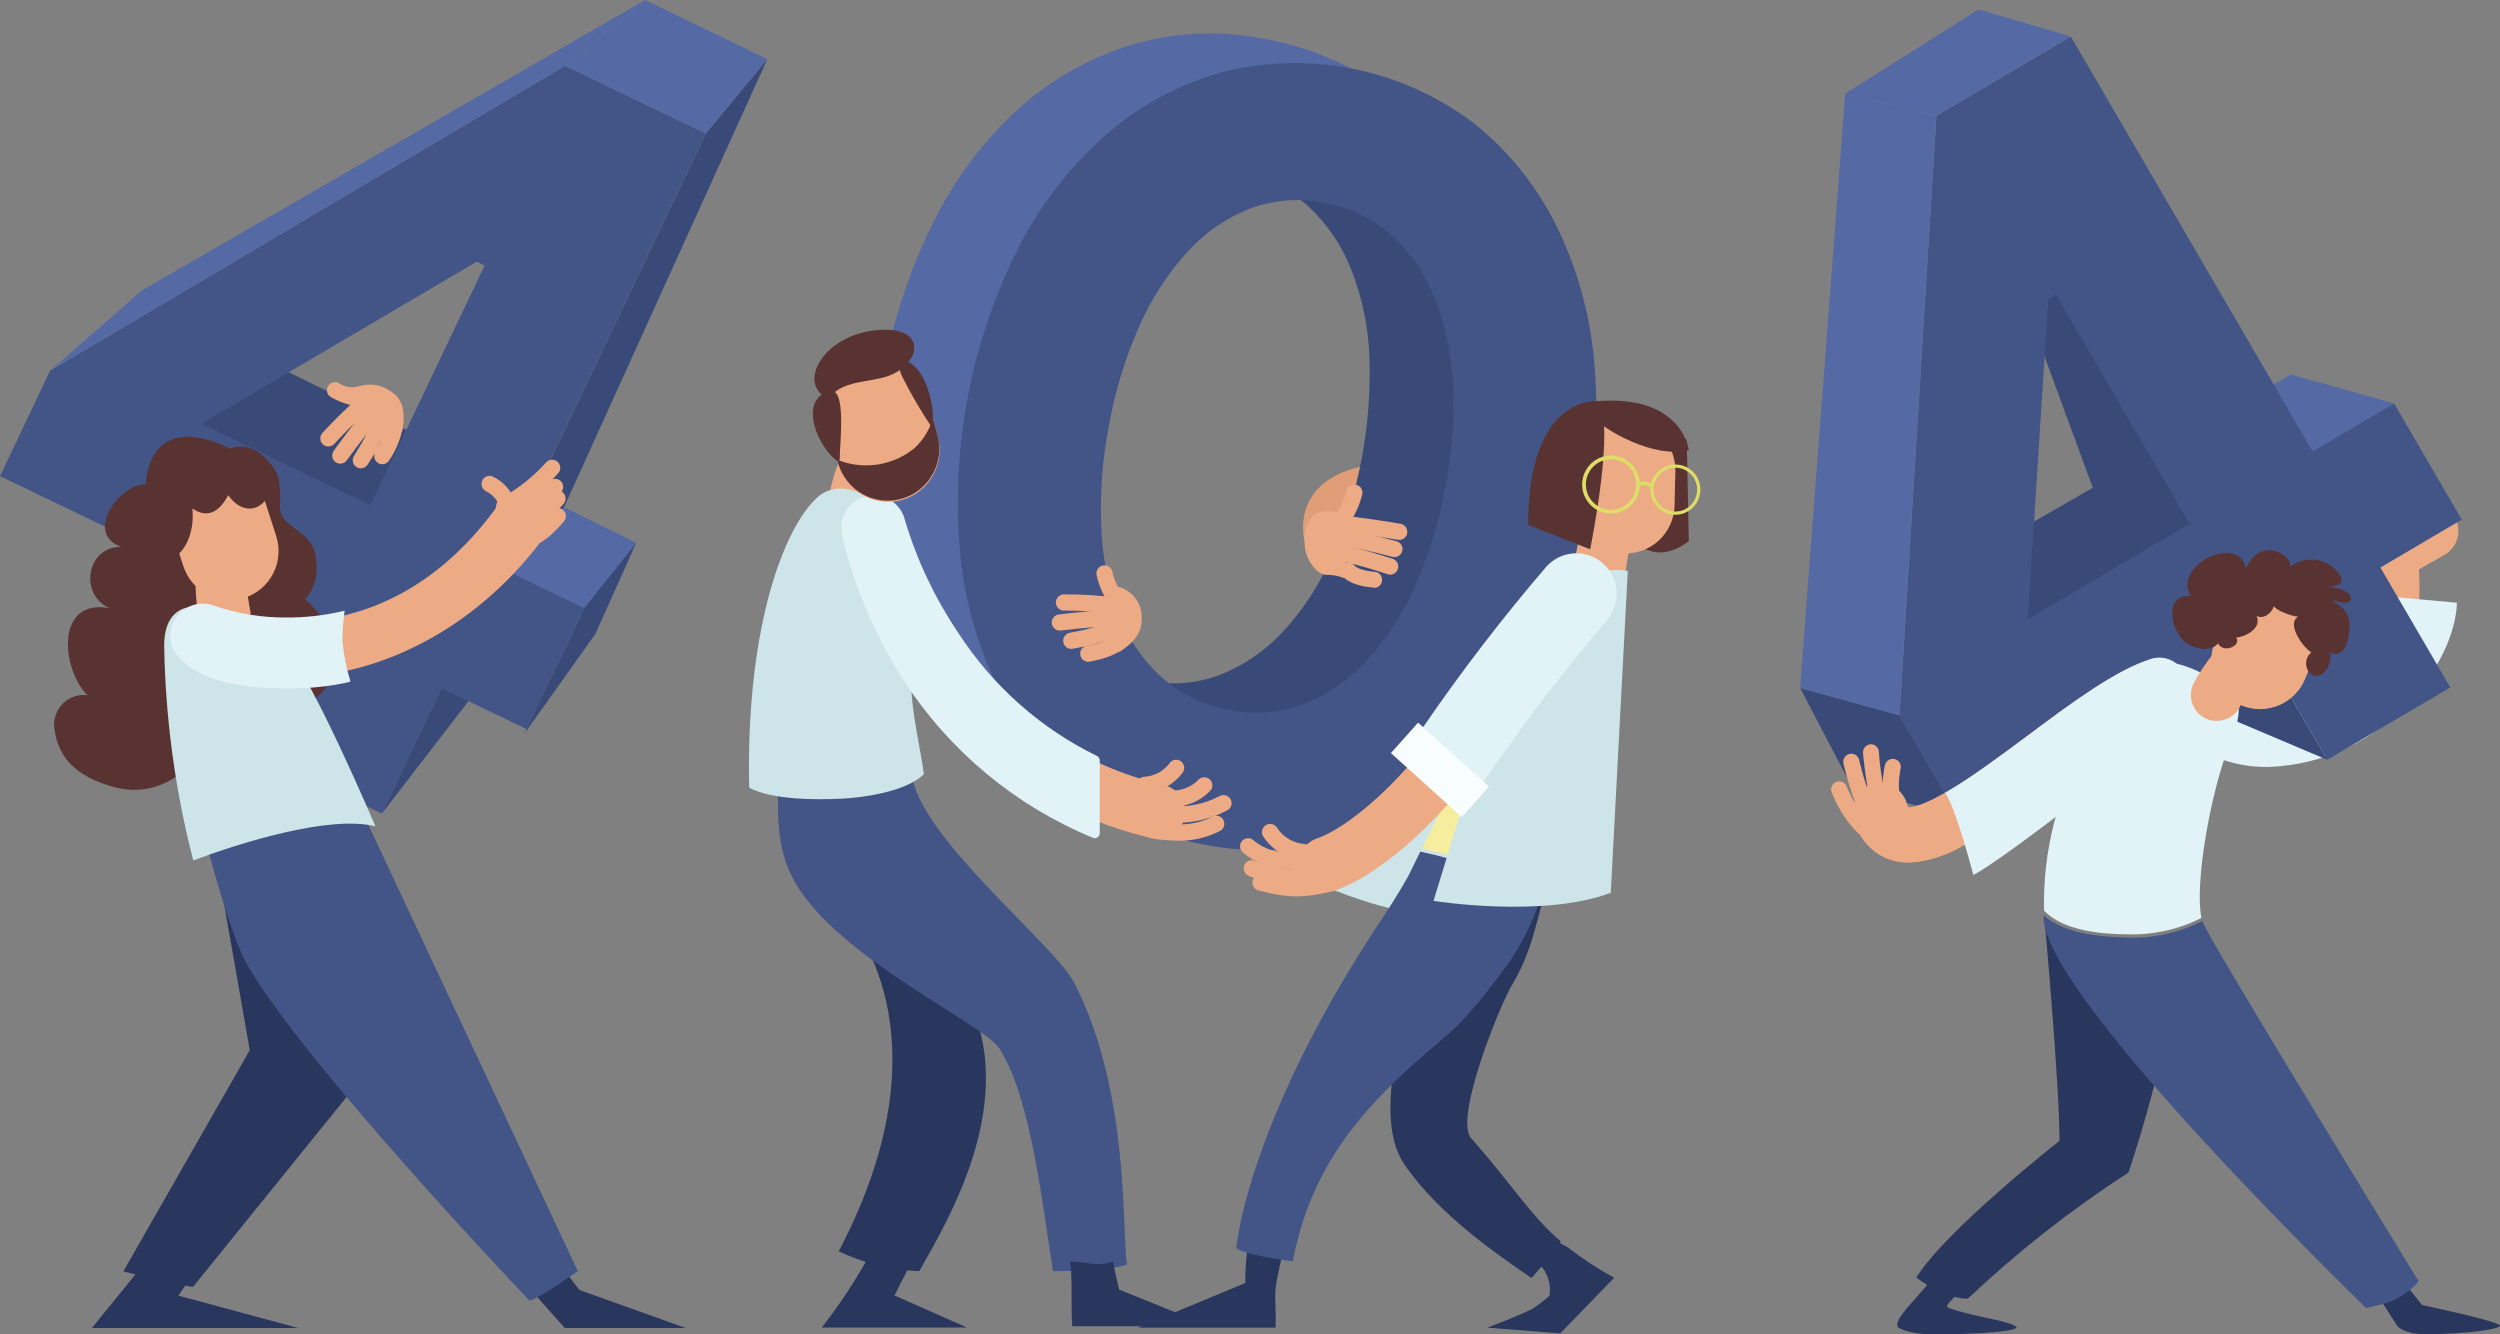 <svg width="579" height="309" viewBox="0 0 579 309" fill="none" xmlns="http://www.w3.org/2000/svg">
<rect x="0" y="0" width="579" height="309" fill="#808080" stroke="none"/>
<g clip-path="url(#clip0)">
<path d="M447.496 296.113C443.35 301.531 438.458 305.549 439.536 307.383C439.536 307.383 441.741 309.05 447.827 309.05C458.275 309.05 468.556 308.25 466.865 307.183C464.527 305.699 457.761 305.165 451.293 302.915C449.635 302.365 454.792 299.247 453.399 298.747C451.346 298.077 449.367 297.194 447.496 296.113Z" fill="#29375F"/>
<path d="M555.187 307.066C555.187 307.066 556.563 309 561.82 309C570.858 309 580.277 307.766 578.818 306.833C576.794 305.566 560.958 302.248 560.958 302.248L557.409 297.813L551.389 301.147L555.187 307.066Z" fill="#29375F"/>
<path d="M526.631 173.139C522.652 173.155 518.686 172.679 514.823 171.722C513.247 171.237 511.921 170.155 511.124 168.704C510.327 167.254 510.122 165.548 510.553 163.949C510.983 162.349 512.015 160.98 513.431 160.132C514.847 159.283 516.536 159.022 518.14 159.402C518.356 159.402 532.634 163.136 540.958 155.95C546.53 151.149 548.653 142.079 547.26 129.025L546.812 124.857L559.648 117.538C560.375 117.082 561.186 116.779 562.033 116.646C562.879 116.514 563.744 116.555 564.574 116.767C565.405 116.979 566.184 117.358 566.865 117.881C567.546 118.404 568.115 119.06 568.537 119.81C568.959 120.56 569.226 121.387 569.321 122.244C569.417 123.1 569.339 123.966 569.093 124.792C568.846 125.617 568.436 126.383 567.888 127.045C567.339 127.706 566.662 128.25 565.899 128.642L560.228 131.876C561.123 147.264 557.409 158.635 549.15 165.704C542.152 171.672 533.463 173.139 526.631 173.139Z" fill="#EDAB85"/>
<path d="M548.52 137.728C548.288 147.014 545.834 153.733 541.174 157.734C532.037 165.62 516.382 161.602 516.117 161.536C515.234 161.295 514.312 161.231 513.405 161.348C512.497 161.466 511.621 161.761 510.828 162.219C509.224 163.143 508.052 164.669 507.568 166.462C507.084 168.255 507.329 170.168 508.248 171.78C509.167 173.392 510.685 174.57 512.469 175.057C516.551 176.841 520.969 177.716 525.42 177.624C552.417 176.657 568.718 153.25 569.017 139.595L548.52 137.728Z" fill="#E1F3F6"/>
<path d="M511.391 105.267C508.969 104.167 506.598 102.983 504.26 101.75C481.873 114.554 453.283 130.976 452.719 131.543C452.719 131.543 466.931 154.283 467.843 155.2C468.424 155.784 503.663 130.376 529.002 111.97C523.148 109.685 517.128 107.835 511.391 105.267Z" fill="#394A78"/>
<path d="M511.706 104.601C517.576 107.201 523.728 109.085 529.682 111.436C543.628 101.299 554.424 93.414 554.424 93.414L530.577 86.745L505.072 101.316C507.228 102.483 509.467 103.584 511.706 104.601Z" fill="#556AA5"/>
<path d="M470.646 74.757L484.692 112.97L512.137 123.09L477.379 59.236L470.646 74.757Z" fill="#394A78"/>
<path d="M513.646 132.493H493.298L511.407 164.286L539.001 175.974L513.646 132.493Z" fill="#394A78"/>
<path d="M538.985 175.974L522.8 148.198L453.532 189.028L439.917 165.687L448.474 26.809L479.601 8.469L535.619 104.55L554.474 93.447L570.145 120.339L551.306 131.443L567.491 159.218L538.985 175.974ZM476.151 68.205L474.394 69.239L469.634 143.413L507.129 121.323L476.151 68.205Z" fill="#435586"/>
<path d="M416.9 159.318L439.917 165.67L453.549 189.028L429.205 182.843L416.9 159.318Z" fill="#394A78"/>
<path d="M416.9 159.318L439.917 165.67L448.474 26.792L427.347 21.707L416.9 159.318Z" fill="#556AA5"/>
<path d="M427.347 21.707L448.474 26.792L479.601 8.436L458.208 2.184L427.347 21.707Z" fill="#556AA5"/>
<path d="M473.664 214.653C473.664 214.653 476.981 251.331 476.981 264.219C476.981 264.219 450.448 285.042 443.814 295.896C446.6 298.03 452.106 300.897 455.754 300.764C467.24 289.911 479.69 280.139 492.95 271.571C492.95 271.571 501.358 247.097 503.961 226.357L473.664 214.653Z" fill="#29375F"/>
<path d="M492.618 216.387C498.593 216.593 504.524 215.286 509.865 212.585C508.207 205.25 511.822 183.626 516.498 172.072C516.498 172.072 520.146 164.036 517.593 161.552C508.14 152.416 500.097 153.216 497.593 153.066C488.904 160.435 472.719 182.159 473.399 210.902C477.793 215.57 486.831 216.353 492.618 216.387Z" fill="#E1F3F6"/>
<path d="M551.24 302.165C554.725 301.393 557.861 299.489 560.162 296.746C549.897 280.074 512.253 218.537 510.213 213.719C510.213 213.603 510.114 213.452 510.064 213.319C504.329 216.2 497.94 217.512 491.541 217.12C485.985 216.904 477.909 216.12 473.299 211.969C473.299 212.269 473.299 212.569 473.299 212.869C474.079 228.907 527.028 282.408 547.923 302.898C549.043 302.726 550.151 302.48 551.24 302.165Z" fill="#435586"/>
<path d="M441.957 199.748C440.516 199.756 439.082 199.531 437.712 199.081C435.667 198.37 433.834 197.151 432.384 195.535C430.934 193.92 429.914 191.963 429.42 189.845C429.155 189.034 429.055 188.177 429.125 187.326C429.195 186.475 429.434 185.647 429.828 184.891C430.222 184.134 430.763 183.465 431.419 182.922C432.075 182.38 432.832 181.975 433.646 181.732C434.461 181.489 435.315 181.412 436.159 181.507C437.003 181.602 437.82 181.866 438.56 182.283C439.301 182.701 439.951 183.263 440.472 183.938C440.993 184.612 441.374 185.385 441.592 186.21C441.664 186.487 441.764 186.755 441.891 187.01C442.571 187.01 445.075 186.81 451.194 183.193C456.666 179.975 463.134 175.157 469.435 170.505C479.999 162.653 489.982 155.234 498.224 152.599C499.813 152.144 501.516 152.33 502.971 153.117C504.427 153.904 505.52 155.23 506.018 156.814C506.517 158.398 506.382 160.115 505.642 161.601C504.902 163.086 503.615 164.223 502.054 164.77C495.819 166.754 486.251 173.873 476.981 180.758C463.416 190.862 451.459 199.748 441.957 199.748Z" fill="#EDAB85"/>
<path d="M453.831 194.98C453.051 191.229 452.172 187.077 449.867 183.993C444.743 186.844 442.571 187.027 441.94 187.011C441.814 186.755 441.714 186.487 441.642 186.21C441.423 185.385 441.043 184.613 440.522 183.938C440.001 183.263 439.351 182.701 438.61 182.283C437.869 181.866 437.053 181.602 436.209 181.507C435.365 181.413 434.51 181.489 433.696 181.732C432.882 181.975 432.125 182.38 431.469 182.923C430.813 183.465 430.272 184.134 429.878 184.891C429.484 185.647 429.245 186.475 429.175 187.326C429.105 188.177 429.205 189.034 429.47 189.845C429.964 191.963 430.984 193.921 432.434 195.536C433.883 197.151 435.716 198.37 437.762 199.081C439.132 199.531 440.565 199.756 442.007 199.748C446.262 199.516 450.406 198.295 454.112 196.18C453.98 195.78 453.914 195.38 453.831 194.98Z" fill="#EDAB85"/>
<path d="M506.184 156.767C505.677 155.154 504.554 153.809 503.061 153.028C501.569 152.246 499.829 152.092 498.224 152.599C489.932 155.234 479.982 162.603 469.435 170.505C463.183 175.157 456.716 179.975 451.194 183.193L450.481 183.609C452.852 186.76 456.948 202.315 457.031 202.666C463.764 199.131 496.035 174.423 503.033 166.971C505.487 164.403 507.245 160.119 506.184 156.767Z" fill="#E1F3F6"/>
<path d="M432.969 194.596C432.582 194.593 432.206 194.471 431.891 194.246C426.916 190.662 424.313 183.776 424.213 183.493C424.039 183.028 424.056 182.514 424.26 182.062C424.464 181.61 424.837 181.258 425.299 181.084C425.761 180.909 426.273 180.926 426.722 181.131C427.172 181.335 427.522 181.711 427.696 182.176C427.696 182.176 430.017 188.294 434.063 191.195C434.464 191.486 434.734 191.924 434.815 192.415C434.896 192.905 434.781 193.407 434.495 193.813C434.323 194.058 434.094 194.257 433.828 194.394C433.562 194.53 433.267 194.6 432.969 194.596Z" fill="#EDAB85"/>
<path d="M432.986 190.028C432.686 190.03 432.39 189.958 432.124 189.818C431.858 189.679 431.63 189.476 431.46 189.228C429.072 185.893 427.165 177.774 426.949 176.874C426.839 176.388 426.924 175.878 427.184 175.454C427.445 175.029 427.861 174.725 428.342 174.606C428.582 174.55 428.83 174.542 429.073 174.583C429.316 174.623 429.548 174.712 429.757 174.844C429.965 174.976 430.145 175.148 430.287 175.351C430.428 175.553 430.528 175.782 430.581 176.024C431.112 178.291 432.836 184.693 434.495 187.06C434.638 187.261 434.739 187.489 434.794 187.73C434.849 187.97 434.856 188.22 434.814 188.463C434.773 188.707 434.683 188.939 434.552 189.148C434.42 189.356 434.248 189.537 434.047 189.678C433.739 189.904 433.367 190.027 432.986 190.028Z" fill="#EDAB85"/>
<path d="M435.556 188.894C435.196 188.886 434.846 188.771 434.551 188.563C434.256 188.356 434.028 188.065 433.898 187.727C432.239 183.509 431.51 174.673 431.476 174.39C431.443 173.904 431.597 173.424 431.905 173.048C432.214 172.673 432.654 172.431 433.135 172.372C433.62 172.33 434.102 172.482 434.477 172.794C434.852 173.105 435.091 173.553 435.141 174.04C435.399 178.202 436.117 182.324 437.281 186.327C437.467 186.789 437.463 187.307 437.27 187.766C437.077 188.225 436.711 188.589 436.252 188.778C436.031 188.866 435.794 188.906 435.556 188.894Z" fill="#EDAB85"/>
<path d="M438.358 188.061C437.945 188.063 437.543 187.926 437.215 187.673C436.888 187.419 436.654 187.063 436.551 186.66C435.871 183.541 435.871 180.31 436.551 177.191C436.669 176.707 436.972 176.29 437.395 176.031C437.817 175.772 438.325 175.691 438.806 175.807C439.045 175.862 439.27 175.964 439.469 176.107C439.668 176.25 439.836 176.432 439.964 176.642C440.093 176.851 440.178 177.085 440.215 177.328C440.253 177.571 440.242 177.819 440.183 178.058C439.647 180.58 439.647 183.188 440.183 185.71C440.245 185.949 440.259 186.197 440.225 186.442C440.191 186.686 440.11 186.921 439.985 187.134C439.86 187.346 439.694 187.532 439.498 187.679C439.301 187.827 439.077 187.934 438.839 187.994C438.683 188.04 438.521 188.062 438.358 188.061Z" fill="#EDAB85"/>
<path d="M513.364 166.971C512.481 166.964 511.609 166.765 510.81 166.387C510.101 166.051 509.466 165.578 508.939 164.994C508.413 164.41 508.006 163.728 507.743 162.986C507.48 162.244 507.364 161.457 507.404 160.671C507.444 159.884 507.638 159.113 507.974 158.401C509.202 156.021 510.687 153.785 512.402 151.732C513.425 150.514 514.887 149.754 516.467 149.62C518.046 149.485 519.615 149.988 520.826 151.016C522.038 152.044 522.794 153.513 522.928 155.102C523.061 156.69 522.562 158.267 521.539 159.485C520.477 160.745 519.549 162.115 518.77 163.57C518.278 164.59 517.51 165.45 516.553 166.052C515.597 166.653 514.492 166.972 513.364 166.971Z" fill="#EDAB85"/>
<path d="M514.259 163.886C514.958 164.672 515.7 165.418 516.482 166.12C517.49 165.506 518.297 164.607 518.803 163.536C519.582 162.081 520.51 160.712 521.573 159.452C522.595 158.233 523.095 156.657 522.961 155.068C522.827 153.48 522.071 152.01 520.86 150.982C519.648 149.954 518.08 149.452 516.5 149.587C514.92 149.721 513.458 150.481 512.435 151.699C512.319 151.849 511.838 152.433 511.192 153.283C511.258 157.051 511.706 160.985 514.259 163.886Z" fill="#EDAB85"/>
<path d="M533.877 157.218C532.732 159.998 530.537 162.208 527.774 163.364C525.011 164.521 521.904 164.529 519.135 163.386C517.763 162.82 516.515 161.986 515.464 160.934C514.413 159.882 513.578 158.632 513.008 157.255C512.438 155.879 512.144 154.402 512.142 152.911C512.141 151.42 512.432 149.943 512.999 148.565L515.984 141.279C516.548 139.9 517.376 138.645 518.423 137.588C519.469 136.531 520.713 135.692 522.082 135.119C523.452 134.546 524.92 134.251 526.403 134.249C527.887 134.248 529.356 134.54 530.727 135.11C533.495 136.258 535.696 138.464 536.847 141.244C537.998 144.023 538.003 147.148 536.862 149.932L533.877 157.218Z" fill="#EDAB85"/>
<path d="M514.26 147.748C513.331 151.649 507.759 150.399 505.669 148.365C502.784 145.547 501.059 137.611 507.46 138.045C502.85 131.059 518.472 123.473 520.097 131.559C521.324 129.475 522.568 127.591 525.287 127.425C527.244 127.291 530.66 128.825 530.378 131.226C531.822 130.14 533.585 129.57 535.387 129.606C537.19 129.643 538.929 130.283 540.328 131.426C541.257 132.176 542.915 133.843 542.086 135.044C541.622 135.711 539.267 135.927 538.487 136.161C539.847 135.544 545.403 136.794 544.308 139.112C543.811 140.195 541.074 139.228 540.278 138.995V139.245C543.263 140.912 544.474 142.579 544.126 146.264C543.96 147.931 543.164 151.266 541.141 151.449C540.096 151.566 538.902 150.899 538.919 149.782C541.406 152.266 537.89 158.935 534.756 155.65C534.244 154.966 534.014 154.11 534.113 153.26C534.212 152.409 534.632 151.63 535.287 151.082C533.43 150.015 529.4 144.413 532.269 142.83C530.926 142.83 524.723 140.746 526.697 138.962C527.228 141.029 524.657 143.73 522.634 142.663C523.894 145.43 520.163 147.498 517.875 147.664C519.284 149.432 514.973 151.532 513.646 148.965L514.26 147.748Z" fill="#593331"/>
<path d="M302.078 125.09C302.078 125.09 298.463 111.136 316.439 107.818L315.063 124.59L302.078 125.09Z" fill="#E09D78"/>
<path d="M230.041 160.302C226.249 160.336 222.498 159.516 219.063 157.901C202.729 150.149 200.921 126.824 200.822 125.841C200.714 124.159 201.272 122.503 202.374 121.234C203.476 119.964 205.032 119.184 206.704 119.063C208.376 118.942 210.027 119.49 211.298 120.588C212.57 121.686 213.358 123.244 213.491 124.924C213.839 129.625 216.509 142.613 224.502 146.381C231.136 149.498 241.318 146.381 254.07 137.211C255.444 136.27 257.129 135.908 258.765 136.203C260.402 136.497 261.858 137.425 262.821 138.786C263.785 140.148 264.179 141.835 263.92 143.485C263.66 145.136 262.767 146.618 261.433 147.614C249.692 156.067 239.096 160.302 230.041 160.302Z" fill="#CDE5E8"/>
<path d="M263.804 172.222C265.562 167.554 267.204 162.836 269.111 158.218C267.804 158.117 266.503 157.945 265.214 157.701C259.404 156.695 253.989 154.079 249.576 150.149C245.17 146.115 241.763 141.103 239.626 135.511C237.195 129.058 235.828 122.25 235.58 115.354C235.005 99.281 238.043 83.285 244.469 68.555C247.242 62.287 251.005 56.51 255.612 51.45C259.614 47.009 264.603 43.582 270.172 41.447C275.186 39.708 280.538 39.188 285.79 39.93C291.042 40.672 296.044 42.654 300.387 45.715C302.178 42.114 304.118 38.562 305.959 35.028C308.131 30.86 310.154 26.592 312.078 22.307C312.907 20.473 313.62 18.573 314.383 16.705C307.854 13.017 300.758 10.447 293.389 9.103C283.11 6.961 272.466 7.368 262.378 10.287C252.699 13.194 243.764 18.183 236.194 24.908C228.106 32.227 221.438 40.989 216.526 50.75C205.479 72.679 200.806 97.295 203.044 121.773C204.075 132.648 207.106 143.237 211.982 152.999C216.542 162.079 223.023 170.046 230.97 176.34C238.656 182.333 247.6 186.484 257.121 188.478C259.443 183.093 261.732 177.741 263.804 172.222Z" fill="#556AA5"/>
<path d="M349.755 76.358C348.742 65.484 345.74 54.892 340.899 45.115C336.336 36.037 329.856 28.072 321.912 21.774C319.768 20.078 317.513 18.529 315.162 17.139C314.416 19.023 313.703 20.907 312.874 22.741C310.901 27.025 308.927 31.294 306.738 35.478C304.881 39.029 302.924 42.597 301.116 46.232C301.763 46.732 302.393 47.232 303.007 47.782C307.385 51.853 310.787 56.869 312.957 62.454C315.464 68.838 316.882 75.602 317.152 82.46C317.736 98.534 314.697 114.532 308.264 129.258C305.501 135.598 301.682 141.417 296.971 146.464C292.891 150.848 287.872 154.241 282.295 156.384C278.33 157.849 274.108 158.479 269.89 158.235C267.784 163.236 266.01 168.454 264.086 173.556C262.163 178.658 260.04 183.559 257.835 188.461L259.327 188.778C269.608 190.907 280.25 190.495 290.337 187.577C300.016 184.675 308.95 179.692 316.522 172.973C324.627 165.695 331.323 156.973 336.273 147.248C347.337 125.33 352.017 100.716 349.771 76.241L349.755 76.358Z" fill="#394A78"/>
<path d="M278.696 195.563C268.355 193.741 258.611 189.415 250.306 182.959C242.362 176.661 235.882 168.696 231.318 159.618C226.449 149.847 223.419 139.254 222.38 128.375C220.135 103.9 224.814 79.286 235.878 57.369C240.828 47.643 247.524 38.921 255.629 31.644C263.203 24.918 272.144 19.934 281.83 17.039C291.939 14.272 302.543 13.861 312.834 15.837C323.125 17.814 332.831 22.125 341.215 28.442C349.157 34.742 355.637 42.707 360.202 51.783C365.077 61.548 368.113 72.135 369.157 83.01C371.402 107.485 366.723 132.099 355.658 154.016C350.704 163.725 344.015 172.434 335.925 179.708C328.357 186.433 319.421 191.417 309.74 194.313C299.647 197.259 288.991 197.689 278.696 195.563ZM284.616 164.453C290.307 165.623 296.21 165.179 301.664 163.169C307.261 161.015 312.289 157.592 316.356 153.166C321.048 148.12 324.86 142.314 327.633 135.994C330.874 128.694 333.24 121.032 334.681 113.17C336.258 105.283 336.876 97.233 336.521 89.195C336.234 82.338 334.811 75.576 332.309 69.189C330.145 63.607 326.742 58.595 322.36 54.534C318.018 50.649 312.692 48.047 306.97 47.015C301.197 45.807 295.204 46.234 289.658 48.249C284.091 50.39 279.104 53.816 275.098 58.252C270.483 63.307 266.719 69.085 263.954 75.358C260.679 82.694 258.301 90.403 256.873 98.315C255.33 106.156 254.723 114.154 255.065 122.14C255.303 129.006 256.659 135.787 259.078 142.213C261.204 147.816 264.612 152.836 269.028 156.867C273.434 160.775 278.829 163.383 284.616 164.403V164.453Z" fill="#435586"/>
<path d="M390.649 101.816L391.13 125.274C391.13 125.274 384.496 131.276 378.51 125.274L380.699 98.865L390.649 101.816Z" fill="#593331"/>
<path d="M363.171 288.927C362.789 288.627 360.186 287.41 359.854 287.11C358.683 288.919 357.32 290.596 355.791 292.111C356.959 293.051 357.859 294.285 358.398 295.688C358.937 297.091 359.096 298.612 358.859 300.097C357.584 301.22 356.232 302.251 354.813 303.181C351.181 304.982 344.481 307.483 344.481 307.483L361.346 308.817L373.85 295.929C370.107 293.89 366.536 291.548 363.171 288.927Z" fill="#29375F"/>
<path d="M297.12 289.844C294.434 289.377 291.034 291.511 288.828 289.844C288.53 292.266 288.391 294.705 288.414 297.146L263.539 307.483H295.395C295.677 304.065 295.064 300.814 295.528 297.63C295.727 296.012 296.821 291.411 297.12 289.844Z" fill="#29375F"/>
<path d="M333.424 175.221L305.041 204.525C305.041 204.525 316.545 209.814 327.864 211.574L349.135 177.045L333.424 175.221Z" fill="#CDE5E8"/>
<path d="M357.018 293.462C358.694 291.636 360.193 289.654 361.496 287.543C354.199 281.258 350.634 274.789 340.734 263.652C336.638 259.034 347.483 232.642 350.12 228.207C354.862 220.255 355.592 214.486 359.29 200.865L331.779 211.202C325.145 234.793 317.584 258.4 325.245 269.654C333.321 281.558 347.682 291.144 354.597 295.929C354.862 296.113 356.786 293.295 357.018 293.462Z" fill="#29375F"/>
<path d="M310.668 122.306C310.275 122.314 309.891 122.191 309.574 121.956C309.375 121.812 309.206 121.63 309.078 121.42C308.949 121.211 308.863 120.977 308.825 120.734C308.786 120.491 308.796 120.242 308.853 120.003C308.911 119.763 309.015 119.538 309.159 119.339C310.429 117.644 311.348 115.711 311.862 113.653C311.978 113.192 312.263 112.792 312.66 112.533C313.058 112.274 313.537 112.176 314.004 112.258C314.47 112.341 314.888 112.597 315.174 112.977C315.459 113.356 315.592 113.83 315.544 114.304C314.94 116.917 313.811 119.38 312.227 121.539C312.049 121.785 311.814 121.983 311.542 122.117C311.271 122.251 310.971 122.316 310.668 122.306Z" fill="#EDAB85"/>
<path d="M357.35 206.567C365.542 183.943 372.54 148.448 375.16 134.294C373.838 133.751 372.488 133.284 371.114 132.893C368.676 132.226 365.774 131.426 363.27 132.209C362.038 132.638 360.867 133.226 359.788 133.96C359.167 135.811 358.685 137.706 358.345 139.629C358.345 139.629 340.734 173.456 329.291 196.514C339.038 198.627 348.47 202.006 357.35 206.567Z" fill="#F6EE9E"/>
<path d="M328.943 197.23L326.074 203.066C323.819 207.084 321.381 210.802 319.026 214.369C296.39 248.714 287.833 276.056 286.324 289.027C288.48 290.694 296.656 291.678 299.392 292.145C303.571 270.688 314.433 256.983 333.918 240.795C340.435 235.376 345.311 228.491 349.606 222.772C352.783 217.974 355.31 212.771 357.118 207.3C348.208 202.713 338.734 199.327 328.943 197.23Z" fill="#435586"/>
<path d="M306.97 206.65C305.475 206.643 304.031 206.105 302.891 205.132C301.751 204.159 300.99 202.813 300.74 201.331C300.49 199.849 300.769 198.326 301.526 197.03C302.284 195.734 303.472 194.748 304.881 194.246C312.575 191.562 324.399 180.909 332.359 169.622C341.033 157.019 350.372 144.892 360.335 133.293C360.881 132.635 361.554 132.094 362.313 131.703C363.072 131.311 363.902 131.078 364.753 131.016C365.604 130.954 366.458 131.065 367.265 131.342C368.072 131.62 368.816 132.058 369.451 132.63C370.086 133.203 370.6 133.898 370.962 134.674C371.324 135.451 371.527 136.293 371.558 137.15C371.59 138.006 371.449 138.861 371.145 139.662C370.84 140.463 370.379 141.195 369.787 141.813C360.16 153.049 351.126 164.785 342.724 176.974C334.863 188.178 320.967 202.149 309.043 206.3C308.375 206.527 307.675 206.645 306.97 206.65Z" fill="#EDAB85"/>
<path d="M370.749 136.411H370.301C368.723 136.287 367.257 135.541 366.222 134.336C365.188 133.131 364.669 131.563 364.779 129.975C365.073 127.302 365.656 124.669 366.52 122.123C367.035 120.617 368.123 119.379 369.546 118.68C370.969 117.981 372.61 117.879 374.107 118.397C375.605 118.914 376.837 120.008 377.532 121.439C378.227 122.869 378.328 124.519 377.814 126.024C377.276 127.592 376.903 129.213 376.702 130.859C376.582 132.366 375.903 133.772 374.801 134.8C373.699 135.828 372.253 136.403 370.749 136.411Z" fill="#EDAB85"/>
<path d="M372.407 130.075C373.459 131.28 374.607 132.395 375.84 133.41C376.284 132.634 376.55 131.768 376.62 130.876C376.82 129.229 377.193 127.609 377.731 126.041C378.194 124.672 378.15 123.181 377.607 121.842C377.064 120.504 376.058 119.407 374.775 118.754C373.492 118.101 372.018 117.935 370.623 118.288C369.228 118.64 368.007 119.487 367.184 120.672C367.764 124.023 370.517 127.841 372.407 130.075Z" fill="#EDAB85"/>
<path d="M387.83 117.071C387.797 118.567 387.471 120.042 386.869 121.411C386.267 122.779 385.402 124.015 384.322 125.045C383.243 126.076 381.972 126.882 380.582 127.416C379.191 127.95 377.709 128.203 376.221 128.158C374.733 128.126 373.266 127.798 371.905 127.192C370.544 126.587 369.315 125.717 368.29 124.632C367.265 123.547 366.463 122.269 365.932 120.871C365.4 119.473 365.15 117.984 365.194 116.488L365.36 108.619C365.394 107.122 365.722 105.648 366.324 104.279C366.927 102.911 367.792 101.675 368.871 100.644C369.949 99.612 371.219 98.805 372.609 98.268C373.998 97.731 375.48 97.475 376.968 97.515C378.456 97.549 379.923 97.879 381.284 98.485C382.645 99.091 383.874 99.96 384.9 101.045C385.926 102.129 386.729 103.406 387.263 104.803C387.797 106.2 388.052 107.689 388.012 109.185L387.83 117.071Z" fill="#EDAB85"/>
<path d="M297.999 204.9C294.916 204.786 291.885 204.067 289.077 202.782C288.653 202.568 288.325 202.2 288.161 201.753C287.996 201.305 288.006 200.812 288.189 200.372C288.372 199.931 288.715 199.578 289.147 199.381C289.58 199.185 290.07 199.161 290.52 199.315C295.495 201.399 299.359 201.699 301.846 200.181C302.268 199.925 302.775 199.848 303.254 199.967C303.733 200.085 304.145 200.391 304.4 200.815C304.655 201.24 304.732 201.748 304.614 202.23C304.496 202.711 304.192 203.126 303.77 203.383C302.023 204.416 300.025 204.942 297.999 204.9Z" fill="#EDAB85"/>
<path d="M300.238 207.617C297.511 207.545 294.803 207.131 292.178 206.383L291.333 206.183C290.889 206.034 290.517 205.723 290.289 205.312C290.062 204.901 289.996 204.419 290.104 203.962C290.212 203.504 290.487 203.103 290.874 202.839C291.26 202.574 291.732 202.465 292.195 202.532L293.057 202.732C297.647 204.204 302.573 204.245 307.186 202.849C307.423 202.784 307.671 202.768 307.915 202.801C308.159 202.834 308.394 202.916 308.606 203.042C308.817 203.168 309.002 203.335 309.148 203.534C309.295 203.733 309.4 203.959 309.458 204.199C309.579 204.681 309.506 205.192 309.254 205.62C309.002 206.047 308.593 206.358 308.115 206.483C305.547 207.193 302.9 207.574 300.238 207.617Z" fill="#EDAB85"/>
<path d="M297.866 201.198C294.171 201.143 290.611 199.793 287.8 197.381C287.618 197.215 287.471 197.014 287.367 196.791C287.262 196.568 287.203 196.326 287.192 196.079C287.182 195.833 287.22 195.587 287.304 195.355C287.388 195.123 287.518 194.911 287.684 194.73C288.022 194.368 288.486 194.154 288.979 194.132C289.472 194.11 289.953 194.283 290.321 194.613C291.721 195.797 293.375 196.638 295.154 197.069C296.933 197.5 298.786 197.51 300.569 197.097C300.807 197.032 301.055 197.016 301.298 197.049C301.542 197.082 301.777 197.164 301.989 197.29C302.201 197.416 302.385 197.583 302.532 197.782C302.678 197.981 302.783 198.207 302.841 198.448C302.962 198.929 302.889 199.44 302.637 199.868C302.386 200.295 301.976 200.606 301.498 200.732C300.311 201.035 299.091 201.192 297.866 201.198Z" fill="#EDAB85"/>
<path d="M301.78 199.181H301.564C299.737 199.008 297.972 198.42 296.404 197.461C294.835 196.502 293.504 195.198 292.51 193.646C292.268 193.204 292.211 192.683 292.351 192.199C292.491 191.714 292.816 191.305 293.256 191.062C293.696 190.819 294.214 190.761 294.696 190.902C295.178 191.042 295.585 191.37 295.827 191.812C296.523 192.852 297.444 193.72 298.521 194.352C299.598 194.984 300.802 195.364 302.045 195.463C302.538 195.492 302.999 195.716 303.327 196.087C303.655 196.457 303.823 196.944 303.795 197.439C303.766 197.934 303.543 198.398 303.175 198.727C302.806 199.057 302.322 199.227 301.83 199.198L301.78 199.181Z" fill="#EDAB85"/>
<path d="M324.084 125.024H323.786C320.701 124.507 312.177 123.173 310.287 123.173C310.027 123.198 309.765 123.168 309.518 123.085C309.27 123.002 309.043 122.867 308.85 122.691C308.657 122.514 308.502 122.299 308.397 122.059C308.291 121.819 308.237 121.56 308.237 121.298C308.237 121.035 308.291 120.776 308.397 120.536C308.502 120.296 308.657 120.081 308.85 119.904C309.043 119.728 309.27 119.594 309.518 119.511C309.765 119.427 310.027 119.397 310.287 119.422C312.907 119.422 323.222 121.089 324.399 121.323C324.855 121.409 325.262 121.663 325.542 122.034C325.823 122.406 325.956 122.868 325.917 123.333C325.878 123.797 325.669 124.231 325.33 124.549C324.992 124.868 324.548 125.049 324.084 125.057V125.024Z" fill="#EDAB85"/>
<path d="M322.89 128.958C322.731 128.982 322.569 128.982 322.409 128.958C318.11 127.757 313.732 126.86 309.309 126.274C308.816 126.24 308.356 126.013 308.028 125.642C307.699 125.272 307.528 124.786 307.551 124.29C307.563 124.043 307.625 123.802 307.731 123.579C307.837 123.356 307.987 123.157 308.17 122.992C308.354 122.828 308.568 122.702 308.8 122.621C309.033 122.541 309.279 122.507 309.524 122.523C314.207 123.122 318.841 124.064 323.388 125.341C323.838 125.446 324.234 125.716 324.496 126.099C324.759 126.482 324.87 126.95 324.808 127.411C324.746 127.872 324.515 128.293 324.16 128.591C323.805 128.89 323.352 129.044 322.89 129.025V128.958Z" fill="#EDAB85"/>
<path d="M321.995 133.093C321.802 133.093 321.612 133.059 321.431 132.993C313.023 130.275 310.95 130.109 309.823 130.009C309.296 129.987 308.774 129.909 308.264 129.775C308.013 129.724 307.776 129.623 307.566 129.476C307.356 129.329 307.178 129.141 307.043 128.923C306.908 128.704 306.819 128.46 306.781 128.206C306.744 127.952 306.758 127.693 306.824 127.444C306.89 127.196 307.005 126.964 307.164 126.762C307.322 126.56 307.52 126.393 307.745 126.271C307.97 126.149 308.217 126.074 308.472 126.052C308.726 126.03 308.983 126.06 309.226 126.141C309.518 126.218 309.819 126.263 310.121 126.274C311.464 126.391 313.736 126.574 322.558 129.425C322.977 129.568 323.332 129.855 323.561 130.236C323.789 130.617 323.876 131.066 323.807 131.505C323.738 131.944 323.516 132.345 323.181 132.635C322.846 132.926 322.42 133.088 321.978 133.093H321.995Z" fill="#EDAB85"/>
<path d="M318.313 136.094H318.164C309.756 135.477 309.408 130.892 309.392 130.359H313.123V130.242C313.123 130.242 313.504 132.076 318.446 132.426C318.911 132.484 319.338 132.715 319.642 133.073C319.946 133.432 320.106 133.892 320.089 134.363C320.073 134.834 319.881 135.281 319.552 135.617C319.223 135.953 318.781 136.153 318.313 136.177V136.094Z" fill="#EDAB85"/>
<path d="M311.249 133.877C309.935 133.354 308.532 133.099 307.12 133.126C304.997 133.126 302.145 129.492 302.145 125.741C302.145 125.741 301.1 114.67 312.741 119.672L311.249 133.877Z" fill="#EDAB85"/>
<path d="M348.437 155.002L332 208.646C332 208.646 357.457 212.712 373.058 206.752L377 132.217C377 132.217 359.545 128.174 348.437 155.002Z" fill="#CDE5E8"/>
<path d="M371.296 130.542C369.453 128.88 367.029 128.021 364.557 128.156C362.084 128.29 359.766 129.407 358.113 131.259C348.074 142.973 338.664 155.217 329.921 167.938C328.843 169.472 327.683 171.022 326.422 172.556L324.764 174.607L326.572 176.524C328.495 178.574 330.518 180.558 332.475 182.476L335.626 185.627L337.931 187.961L340.037 185.443C341.911 183.193 343.636 180.942 345.178 178.775C353.515 166.684 362.471 155.037 372.009 143.88C372.837 142.959 373.475 141.882 373.887 140.712C374.299 139.542 374.477 138.302 374.411 137.062C374.345 135.823 374.035 134.609 373.501 133.49C372.966 132.371 372.217 131.369 371.296 130.542Z" fill="#E1F3F6"/>
<path d="M328.438 167.359L322.131 174.415L338.549 189.247L344.856 182.19L328.438 167.359Z" fill="#F8FDFF"/>
<path d="M353.917 121.573L368.278 127.224C368.278 127.224 374.381 97.382 369.937 92.897C369.92 92.897 353.917 91.38 353.917 121.573Z" fill="#593331"/>
<path d="M370.749 98.098C371.263 98.865 382.357 106.334 391.13 104.267C391.13 104.267 389.637 91.063 369.24 92.963L370.749 98.098Z" fill="#593331"/>
<path d="M379.356 112.203C379.359 113.447 378.995 114.664 378.31 115.699C377.625 116.735 376.65 117.543 375.508 118.022C374.366 118.5 373.108 118.627 371.894 118.386C370.68 118.146 369.565 117.548 368.689 116.67C367.813 115.792 367.216 114.672 366.973 113.452C366.731 112.232 366.854 110.968 367.326 109.818C367.799 108.669 368.6 107.686 369.629 106.995C370.657 106.303 371.867 105.934 373.104 105.934C373.924 105.932 374.737 106.093 375.495 106.407C376.253 106.721 376.943 107.182 377.524 107.764C378.104 108.347 378.565 109.039 378.879 109.8C379.194 110.562 379.356 111.378 379.356 112.203V112.203Z" stroke="#DDDD67" stroke-width="0.87" stroke-miterlimit="10"/>
<path d="M393.435 113.403C393.435 114.482 393.117 115.536 392.521 116.432C391.925 117.329 391.078 118.028 390.087 118.44C389.096 118.853 388.006 118.961 386.954 118.75C385.902 118.54 384.936 118.021 384.178 117.258C383.419 116.496 382.903 115.525 382.694 114.467C382.484 113.409 382.592 112.313 383.002 111.317C383.413 110.321 384.108 109.469 384.999 108.87C385.891 108.271 386.94 107.952 388.012 107.952C388.725 107.949 389.431 108.089 390.09 108.362C390.749 108.635 391.347 109.037 391.851 109.544C392.355 110.05 392.755 110.652 393.026 111.315C393.298 111.977 393.437 112.687 393.435 113.403Z" stroke="#DDDD67" stroke-width="0.75" stroke-miterlimit="10"/>
<path d="M379.356 112.203C379.897 111.973 380.49 111.892 381.072 111.969C381.655 112.045 382.207 112.275 382.672 112.636" stroke="#DDDD67" stroke-width="0.87" stroke-miterlimit="10"/>
<path d="M197.787 123.157H197.339C195.76 123.041 194.292 122.3 193.256 121.097C192.221 119.893 191.703 118.325 191.817 116.738C192.094 114.056 192.678 111.415 193.558 108.869C193.814 108.123 194.214 107.436 194.734 106.845C195.254 106.255 195.885 105.773 196.59 105.428C197.295 105.083 198.061 104.881 198.844 104.833C199.627 104.786 200.412 104.893 201.153 105.151C201.895 105.408 202.579 105.809 203.166 106.332C203.753 106.855 204.232 107.49 204.575 108.199C204.919 108.908 205.12 109.678 205.167 110.465C205.215 111.252 205.107 112.041 204.851 112.786C204.314 114.35 203.936 115.964 203.724 117.605C203.619 119.114 202.947 120.527 201.845 121.558C200.743 122.589 199.292 123.16 197.787 123.157Z" fill="#EDAB85"/>
<path d="M194.238 289.81C200.094 292.566 206.435 294.13 212.894 294.412C219.345 282.875 238.78 251.615 221.103 225.973L196.096 212.452C196.096 212.452 221.103 238.694 194.238 289.81Z" fill="#29375F"/>
<path d="M207.173 300.03C207.173 300.03 209.478 295.312 211.286 292.161C209.942 291.995 203.873 291.744 201.336 290.777C198.112 296.62 194.43 302.195 190.325 307.449H223.922L207.173 300.03Z" fill="#29375F"/>
<path d="M248.73 227.474C244.551 219.321 214.204 194.763 211.468 180.658C211.219 179.408 211.004 178.124 210.821 176.824C205.946 179.408 199.628 180.158 194.62 180.375C188.932 180.658 185.532 181.009 180.027 178.324C180.491 187.077 179.081 195.53 184.156 204.383C194.238 221.989 227.72 237.043 231.467 242.862C238.83 254.332 241.417 279.224 243.888 294.412C247.835 294.412 257.155 294.229 261.019 292.861C259.725 285.076 261.831 253.015 248.73 227.474Z" fill="#435586"/>
<path d="M259.194 298.663C259.194 298.663 258.1 294.229 257.785 292.161C253.937 293.512 251.699 292.161 247.835 292.161C248.432 295.929 247.984 302.965 248.332 307.166H280.189L259.194 298.663Z" fill="#29375F"/>
<path d="M194.852 184.977C199.694 184.76 209.893 183.393 213.972 179.291C213.143 172.623 210.158 161.819 211.219 153.15C214.768 123.757 200.49 114.954 200.49 114.954C200.49 114.954 193.857 110.336 188.6 115.854C180.557 124.19 172.73 147.681 173.509 182.442C179.048 185.31 189.031 185.243 194.852 184.977Z" fill="#CDE5E8"/>
<path d="M268.05 194.246C267.565 194.245 267.082 194.195 266.607 194.096C243.606 188.728 224.138 174.873 210.224 154.083C203.998 144.813 199.253 134.619 196.162 123.873C195.819 122.258 196.112 120.572 196.98 119.17C197.847 117.767 199.221 116.757 200.814 116.352C202.406 115.946 204.093 116.177 205.52 116.995C206.947 117.813 208.003 119.155 208.467 120.739C211.273 130.231 215.525 139.23 221.07 147.414C233.258 165.57 249.543 177.141 269.476 181.792C271.005 182.132 272.356 183.029 273.266 184.31C274.176 185.592 274.582 187.167 274.404 188.732C274.227 190.297 273.479 191.74 272.306 192.783C271.132 193.826 269.616 194.395 268.05 194.38V194.246Z" fill="#EDAB85"/>
<path d="M254.07 175.09C241.013 168.714 229.927 158.888 221.998 146.664C216.539 138.598 212.344 129.736 209.561 120.389C209.323 119.432 208.899 118.531 208.313 117.74C207.728 116.948 206.993 116.28 206.15 115.775C205.307 115.27 204.373 114.937 203.401 114.797C202.43 114.656 201.441 114.709 200.49 114.954C199.54 115.193 198.646 115.619 197.86 116.207C197.073 116.794 196.41 117.532 195.908 118.377C195.406 119.223 195.074 120.16 194.933 121.135C194.792 122.109 194.843 123.102 195.084 124.057V124.207C197.912 136.086 202.729 147.396 209.329 157.651C219.924 173.976 235.211 186.67 253.158 194.046C253.29 194.098 253.431 194.126 253.573 194.13C253.798 194.13 254.018 194.06 254.203 193.929C254.354 193.825 254.478 193.686 254.565 193.524C254.651 193.361 254.698 193.18 254.7 192.996V176.107C254.704 175.894 254.647 175.685 254.535 175.505C254.423 175.324 254.262 175.18 254.07 175.09Z" fill="#E1F3F6"/>
<path d="M272.759 194.713C270.587 194.695 268.421 194.466 266.292 194.029C265.837 193.901 265.447 193.606 265.2 193.201C264.953 192.796 264.867 192.313 264.96 191.847C265.052 191.382 265.315 190.969 265.698 190.69C266.08 190.411 266.553 190.288 267.022 190.345C272.577 191.462 277.22 191.045 280.802 189.128C281.243 188.897 281.756 188.85 282.231 188.997C282.705 189.143 283.104 189.472 283.339 189.911C283.455 190.129 283.526 190.368 283.55 190.613C283.573 190.859 283.547 191.106 283.475 191.342C283.403 191.577 283.284 191.796 283.127 191.986C282.97 192.175 282.777 192.332 282.56 192.446C279.531 194.008 276.163 194.787 272.759 194.713Z" fill="#EDAB85"/>
<path d="M273.025 190.562C272.109 190.559 271.195 190.492 270.288 190.362C270.032 190.342 269.782 190.269 269.555 190.149C269.327 190.028 269.127 189.861 268.966 189.659C268.806 189.457 268.688 189.224 268.621 188.974C268.554 188.724 268.539 188.463 268.577 188.207C268.614 187.951 268.704 187.706 268.84 187.486C268.976 187.267 269.156 187.078 269.368 186.931C269.58 186.785 269.819 186.683 270.072 186.634C270.324 186.584 270.584 186.588 270.836 186.644C274.843 187.058 278.882 186.269 282.444 184.376C282.873 184.135 283.38 184.072 283.855 184.203C284.33 184.334 284.734 184.648 284.981 185.077C285.105 185.288 285.186 185.523 285.219 185.766C285.252 186.01 285.237 186.258 285.173 186.495C285.11 186.733 285 186.955 284.851 187.15C284.701 187.344 284.514 187.506 284.301 187.627C280.829 189.496 276.962 190.502 273.025 190.562Z" fill="#EDAB85"/>
<path d="M271.366 186.81H270.487C270.008 186.756 269.568 186.517 269.259 186.145C268.95 185.772 268.796 185.294 268.829 184.81C268.842 184.564 268.903 184.323 269.01 184.101C269.116 183.879 269.266 183.68 269.45 183.517C269.633 183.354 269.848 183.23 270.08 183.151C270.312 183.072 270.558 183.041 270.803 183.059C272.038 183.176 273.283 183.016 274.45 182.592C275.617 182.169 276.676 181.491 277.552 180.608C277.876 180.263 278.319 180.053 278.79 180.022C279.262 179.991 279.728 180.139 280.095 180.439C280.462 180.738 280.703 181.166 280.77 181.637C280.836 182.107 280.723 182.585 280.454 182.976C279.299 184.23 277.891 185.221 276.323 185.883C274.756 186.544 273.066 186.861 271.366 186.81Z" fill="#EDAB85"/>
<path d="M264.916 183.659C264.451 183.615 264.02 183.399 263.706 183.052C263.392 182.705 263.218 182.253 263.218 181.784C263.218 181.315 263.392 180.863 263.706 180.516C264.02 180.169 264.451 179.952 264.916 179.908C266.077 179.854 267.212 179.544 268.241 178.999C269.27 178.455 270.167 177.689 270.869 176.757C271.15 176.348 271.582 176.068 272.069 175.979C272.555 175.89 273.057 175.999 273.464 176.282C273.871 176.565 274.149 176.999 274.238 177.488C274.327 177.978 274.218 178.482 273.937 178.891C272.888 180.318 271.531 181.488 269.969 182.314C268.407 183.14 266.679 183.6 264.916 183.659Z" fill="#EDAB85"/>
<path d="M258.813 141.296C258.517 141.297 258.226 141.226 257.963 141.089C257.7 140.953 257.474 140.755 257.304 140.512C255.719 138.359 254.59 135.902 253.987 133.293C253.923 133.041 253.911 132.778 253.952 132.521C253.994 132.264 254.088 132.018 254.229 131.799C254.37 131.581 254.554 131.394 254.77 131.25C254.987 131.107 255.23 131.01 255.486 130.966C255.741 130.922 256.003 130.932 256.254 130.995C256.506 131.058 256.741 131.172 256.947 131.332C257.152 131.491 257.322 131.691 257.446 131.919C257.57 132.148 257.646 132.4 257.669 132.66C258.192 134.709 259.111 136.635 260.372 138.328C260.516 138.527 260.62 138.753 260.678 138.992C260.735 139.232 260.745 139.48 260.706 139.724C260.668 139.967 260.582 140.2 260.453 140.41C260.325 140.62 260.156 140.802 259.957 140.946C259.623 141.183 259.222 141.305 258.813 141.296Z" fill="#EDAB85"/>
<path d="M259.211 142.213H258.846C254.784 141.669 250.689 141.402 246.591 141.412C246.331 141.437 246.069 141.407 245.822 141.324C245.574 141.241 245.347 141.107 245.154 140.93C244.961 140.754 244.807 140.538 244.701 140.299C244.596 140.059 244.541 139.799 244.541 139.537C244.541 139.275 244.596 139.015 244.701 138.775C244.807 138.535 244.961 138.32 245.154 138.143C245.347 137.967 245.574 137.833 245.822 137.75C246.069 137.667 246.331 137.637 246.591 137.661C250.929 137.645 255.262 137.935 259.559 138.528C260.001 138.631 260.391 138.892 260.657 139.262C260.922 139.632 261.045 140.086 261.002 140.54C260.96 140.994 260.755 141.418 260.425 141.731C260.096 142.045 259.664 142.228 259.211 142.246V142.213Z" fill="#EDAB85"/>
<path d="M245.563 146.031C245.07 146.062 244.586 145.895 244.216 145.566C243.846 145.238 243.62 144.775 243.59 144.28C243.559 143.785 243.725 143.298 244.051 142.926C244.378 142.553 244.838 142.327 245.331 142.296C246.525 142.146 256.939 140.862 260.388 141.462C260.847 141.579 261.246 141.865 261.503 142.265C261.76 142.664 261.858 143.147 261.776 143.615C261.694 144.084 261.439 144.504 261.061 144.791C260.684 145.079 260.213 145.212 259.742 145.164C257.602 144.78 250.057 145.48 245.795 146.014L245.563 146.031Z" fill="#EDAB85"/>
<path d="M248.034 150.282C247.581 150.264 247.149 150.081 246.82 149.767C246.49 149.454 246.285 149.03 246.243 148.576C246.2 148.122 246.323 147.668 246.588 147.298C246.854 146.928 247.244 146.667 247.686 146.564C250.375 146.108 253.025 145.445 255.612 144.58C256.624 144.247 257.901 143.847 259.808 143.28C260.282 143.151 260.787 143.214 261.215 143.456C261.643 143.698 261.959 144.099 262.096 144.573C262.233 145.047 262.179 145.556 261.947 145.991C261.714 146.426 261.321 146.751 260.853 146.898C258.995 147.431 257.801 147.815 256.74 148.165C254.032 149.066 251.26 149.763 248.449 150.249L248.034 150.282Z" fill="#EDAB85"/>
<path d="M252.014 153.266C251.55 153.258 251.106 153.077 250.768 152.758C250.429 152.44 250.22 152.006 250.181 151.542C250.142 151.077 250.275 150.615 250.556 150.243C250.836 149.872 251.243 149.619 251.699 149.532C257.735 148.498 258.946 146.197 258.946 146.197C259.126 145.756 259.466 145.399 259.897 145.2C260.328 145 260.819 144.973 261.27 145.123C261.72 145.274 262.097 145.59 262.325 146.009C262.552 146.429 262.613 146.919 262.494 147.381C262.262 148.115 260.654 151.799 252.329 153.233L252.014 153.266Z" fill="#EDAB85"/>
<path d="M259.211 150.999L257.785 135.711C259.642 135.86 261.37 136.726 262.607 138.128C263.843 139.529 264.492 141.358 264.418 143.23C264.435 145.547 263.755 148.181 259.211 150.999Z" fill="#EDAB85"/>
<path d="M217.206 101.183C218.01 104.258 217.567 107.528 215.975 110.276C214.384 113.023 211.772 115.023 208.715 115.837C205.654 116.651 202.397 116.208 199.661 114.607C196.924 113.007 194.932 110.379 194.122 107.301L192.016 99.265C191.613 97.743 191.513 96.155 191.72 94.593C191.928 93.031 192.44 91.526 193.227 90.163C194.014 88.801 195.061 87.607 196.307 86.652C197.553 85.696 198.975 84.997 200.49 84.594C202.006 84.189 203.586 84.089 205.14 84.299C206.695 84.509 208.193 85.025 209.548 85.818C210.904 86.611 212.09 87.665 213.04 88.92C213.99 90.174 214.684 91.605 215.083 93.13L217.206 101.183Z" fill="#EDAB85"/>
<path d="M216.078 96.915C215.286 99.49 213.854 101.82 211.916 103.684C209.445 105.741 206.466 107.087 203.295 107.581C200.125 108.074 196.88 107.695 193.907 106.484L194.122 107.301C194.99 110.31 196.994 112.858 199.705 114.402C202.416 115.946 205.62 116.363 208.633 115.565C211.646 114.766 214.229 112.815 215.831 110.128C217.433 107.441 217.926 104.231 217.206 101.183L216.078 96.915Z" fill="#593331"/>
<path d="M194.089 106.868C189.612 103.967 184.769 92.98 191.85 90.579C196.228 89.079 194.47 102.65 194.47 106.484L194.089 106.868Z" fill="#593331"/>
<path d="M190.49 91.48C185.084 87.528 191.801 76.375 205.167 76.375C213.458 76.375 213.458 82.743 207.671 86.178C202.911 89.029 195.565 87.362 192 92.23L190.49 91.48Z" fill="#593331"/>
<path d="M216.078 99.382C213.467 95.519 211.102 91.493 208.997 87.328C208.069 85.244 206.808 81.676 210.987 84.211C214.47 86.328 216.377 93.814 216.045 97.548L216.078 99.382Z" fill="#593331"/>
<path d="M121.521 126.057C119.356 127.895 117.292 129.849 115.336 131.909L88.388 188.494L108.437 162.453L129.746 118.188C126.977 120.839 124.291 123.473 121.521 126.057Z" fill="#394A78"/>
<path d="M105.535 116.771C107.492 114.087 109.366 110.936 111.588 108.152L64.425 85.011L19.651 89.512L98.056 125.857C100.66 122.906 103.247 119.922 105.535 116.771Z" fill="#394A78"/>
<path d="M112.268 108.485C109.764 111.636 107.724 115.354 105.319 118.288C103.164 120.939 100.991 123.573 98.769 126.174L134.423 142.696L147.358 125.707L112.268 108.485Z" fill="#556AA5"/>
<path d="M58.588 174.156L72.418 145.114L0 110.269L11.608 85.844L130.874 15.222L163.41 30.893L115.584 131.342L135.269 140.829L122.002 168.888L102.285 159.402L88.471 188.444L58.588 174.156ZM112.235 61.487L110.41 60.603L46.615 98.148L85.801 117.005L112.235 61.487Z" fill="#435586"/>
<path d="M135.318 140.846L147.358 125.707L137.905 146.798L121.488 169.855L135.318 140.846Z" fill="#394A78"/>
<path d="M130.692 117.338L177.721 13.688L163.46 30.893L115.634 131.342C116.928 130.059 129.929 118.105 130.692 117.338Z" fill="#394A78"/>
<path d="M11.625 85.844L32.884 67.238L149.414 0L130.891 15.222L11.625 85.844Z" fill="#556AA5"/>
<path d="M130.891 15.222L163.443 30.893L177.721 13.704L149.414 0L130.891 15.222Z" fill="#556AA5"/>
<path d="M90.942 90.929C86.945 88.062 84.193 89.262 82.269 89.629C80.982 89.802 79.676 89.506 78.588 88.795C78.383 88.662 78.154 88.57 77.914 88.525C77.674 88.481 77.428 88.484 77.189 88.535C76.95 88.586 76.724 88.684 76.523 88.823C76.322 88.962 76.15 89.14 76.017 89.346C75.884 89.551 75.793 89.781 75.749 90.023C75.704 90.264 75.708 90.512 75.758 90.752C75.809 90.992 75.907 91.219 76.045 91.421C76.183 91.623 76.36 91.796 76.564 91.93C77.983 92.775 79.52 93.399 81.125 93.78C78.024 96.631 74.856 100.066 74.674 100.266C74.507 100.447 74.378 100.659 74.294 100.891C74.209 101.123 74.171 101.369 74.182 101.616C74.193 101.862 74.252 102.104 74.356 102.327C74.461 102.551 74.608 102.751 74.79 102.917C75.133 103.234 75.584 103.407 76.05 103.4C76.308 103.399 76.563 103.345 76.8 103.242C77.036 103.139 77.25 102.988 77.427 102.8C77.427 102.8 79.665 100.366 82.12 97.982C79.831 100.866 77.692 103.85 77.294 104.4C77.092 104.682 76.972 105.014 76.946 105.361C76.921 105.707 76.991 106.053 77.148 106.362C77.306 106.671 77.546 106.93 77.841 107.11C78.136 107.291 78.474 107.386 78.82 107.385C79.115 107.383 79.405 107.311 79.668 107.175C79.93 107.039 80.156 106.842 80.329 106.601C81.556 104.934 83.281 102.567 84.922 100.483C84.309 101.7 83.529 103.083 81.987 105.601C81.856 105.81 81.768 106.042 81.727 106.286C81.687 106.529 81.694 106.778 81.75 107.018C81.805 107.258 81.907 107.485 82.051 107.685C82.194 107.886 82.375 108.056 82.584 108.185C83.005 108.446 83.511 108.529 83.992 108.417C84.474 108.304 84.891 108.005 85.154 107.585L86.813 104.951C86.651 105.353 86.634 105.799 86.764 106.213C86.894 106.627 87.163 106.982 87.526 107.218C87.828 107.413 88.179 107.517 88.537 107.518C88.847 107.52 89.153 107.443 89.425 107.294C89.698 107.146 89.929 106.93 90.096 106.668C91.488 104.649 92.495 102.388 93.065 99.999H93.147C94.109 94.797 92.849 92.296 90.942 90.929ZM87.178 104.134C87.791 103.05 88.206 102.216 88.604 101.399C88.199 102.346 87.722 103.261 87.178 104.134Z" fill="#EDAB85"/>
<path d="M33.78 112.203C27.876 111.87 19.286 123.49 28.059 126.658C20.132 126.474 18.109 137.761 25.455 140.879C12.719 138.378 14.195 154.983 20.231 161.002C19.207 160.874 18.167 160.98 17.189 161.311C16.211 161.643 15.32 162.192 14.582 162.918C13.844 163.644 13.278 164.527 12.927 165.503C12.576 166.479 12.448 167.522 12.553 168.555C13.184 172.856 14.875 178.825 25.472 182.026C36.068 185.227 42.552 179.241 47.826 173.59C51.142 180.525 67.875 171.155 66.067 162.869C72.352 165.103 77.99 157.868 78.123 152.183C78.256 146.497 74.342 142.313 70.627 138.678C73.248 136.261 73.745 131.809 73.049 128.392C71.904 122.723 64.857 122.173 64.857 117.655C64.857 116.088 65.155 111.186 63.812 109.035C61.689 105.601 57.991 102.216 53.331 103.884C33.78 94.547 33.78 112.203 33.78 112.203Z" fill="#593331"/>
<path d="M45.189 294.412C39.816 293.462 38.937 293.728 33.581 292.428L21.276 307.566H69.052L41.309 300.064L45.189 294.412Z" fill="#29375F"/>
<path d="M134.174 298.747L131.338 295.012C128.823 296.702 126.111 298.073 123.262 299.097L130.808 307.566H158.8L134.174 298.747Z" fill="#29375F"/>
<path d="M28.556 294.462C33.913 295.779 39.269 297.146 44.691 298.063L84.143 249.264L77.51 229.874L49.882 197.847L57.842 243.229L28.556 294.462Z" fill="#29375F"/>
<path d="M82.203 184.41C71.39 181.525 56.698 185.177 46.167 189.178C46.167 189.178 52.635 215.036 56.88 222.739C69.218 245.196 122.649 301.248 122.649 301.248C125.584 300.247 131.239 296.096 133.826 294.412L82.203 184.41Z" fill="#435586"/>
<path d="M44.758 199.281C55.205 195.347 76.266 188.678 86.945 191.379C86.945 191.379 72.684 157.734 66.216 150.315C61.855 145.314 38.025 131.192 38.025 149.632C38.307 166.391 40.567 183.058 44.758 199.281Z" fill="#CDE5E8"/>
<path d="M54.011 148.065L53.597 148.198C52.066 148.611 50.435 148.397 49.061 147.604C47.687 146.81 46.682 145.501 46.267 143.963C45.666 141.338 45.349 138.655 45.322 135.961C45.402 134.421 46.067 132.972 47.18 131.911C48.292 130.85 49.767 130.259 51.3 130.259C52.833 130.259 54.308 130.85 55.42 131.911C56.532 132.972 57.197 134.421 57.278 135.961C57.271 137.642 57.449 139.32 57.809 140.962C58.162 142.409 57.969 143.935 57.268 145.247C56.566 146.559 55.406 147.563 54.011 148.065Z" fill="#EDAB85"/>
<path d="M58.041 142.213C58.015 141.774 57.949 141.339 57.842 140.912C57.482 139.27 57.304 137.592 57.311 135.911C57.231 134.371 56.566 132.922 55.453 131.861C54.341 130.8 52.866 130.209 51.333 130.209C49.8 130.209 48.325 130.8 47.213 131.861C46.1 132.922 45.435 134.371 45.355 135.911C45.355 135.994 45.355 136.177 45.355 136.427C48.307 139.812 53.166 141.396 58.041 142.213Z" fill="#EDAB85"/>
<path d="M63.961 124.124C64.886 126.987 64.643 130.102 63.284 132.784C61.925 135.467 59.562 137.497 56.714 138.428C53.864 139.354 50.765 139.107 48.096 137.742C45.426 136.377 43.403 134.004 42.469 131.142L40.048 123.64C39.59 122.221 39.415 120.726 39.533 119.239C39.65 117.752 40.058 116.303 40.732 114.975C41.407 113.646 42.335 112.465 43.464 111.497C44.593 110.529 45.9 109.795 47.312 109.335C50.16 108.41 53.256 108.657 55.923 110.023C58.59 111.388 60.61 113.761 61.54 116.621L63.961 124.124Z" fill="#EDAB85"/>
<path d="M130.393 118.088C130.16 117.901 129.888 117.77 129.597 117.705L130.493 116.721C130.66 116.541 130.791 116.329 130.877 116.098C130.962 115.867 131.002 115.621 130.993 115.375C130.983 115.128 130.926 114.886 130.823 114.662C130.72 114.438 130.574 114.237 130.393 114.07L130.095 113.837C130.348 113.468 130.462 113.02 130.417 112.574C130.371 112.127 130.169 111.712 129.846 111.403C129.594 111.168 129.283 111.008 128.946 110.94C128.61 110.872 128.261 110.9 127.939 111.019C128.785 110.152 129.315 109.552 129.382 109.485C129.665 109.106 129.795 108.634 129.747 108.162C129.699 107.691 129.476 107.255 129.122 106.941C128.769 106.628 128.31 106.46 127.839 106.471C127.368 106.482 126.918 106.671 126.579 107.001C124.146 109.715 121.357 112.082 118.287 114.037C117.224 112.379 115.702 111.07 113.91 110.269C113.46 110.14 112.978 110.185 112.56 110.395C112.141 110.604 111.816 110.964 111.647 111.403C111.479 111.841 111.48 112.328 111.65 112.766C111.82 113.204 112.147 113.562 112.566 113.77C113.644 114.295 114.553 115.116 115.186 116.138C114.988 116.678 114.844 117.236 114.755 117.805C87.277 155.184 50.861 141.913 49.202 141.279C47.653 140.763 45.966 140.866 44.49 141.568C43.015 142.269 41.864 143.514 41.278 145.045C40.691 146.577 40.713 148.276 41.34 149.791C41.966 151.306 43.148 152.521 44.642 153.183C51.742 155.636 59.207 156.849 66.714 156.767C69.418 156.771 72.12 156.615 74.806 156.301C88.521 154.633 108.802 146.764 125.02 125.757C125.411 125.53 125.787 125.279 126.148 125.007C126.498 124.781 126.835 124.536 127.159 124.274C128.417 123.184 129.582 121.991 130.642 120.706C130.944 120.321 131.087 119.834 131.04 119.347C130.994 118.859 130.762 118.408 130.393 118.088Z" fill="#EDAB85"/>
<path d="M79.815 141.446L78.272 141.779C74.457 142.602 70.566 143.016 66.664 143.013C60.875 143.085 55.116 142.166 49.633 140.295C47.786 139.583 45.733 139.636 43.924 140.442C42.115 141.248 40.697 142.742 39.982 144.597C39.585 145.504 39.391 146.488 39.414 147.479C39.437 148.47 39.676 149.444 40.115 150.332C43.763 156.834 53.779 159.468 66.648 159.468C69.418 159.469 72.187 159.308 74.939 158.985C76.672 158.79 78.393 158.506 80.097 158.134L81.174 157.851C80.21 154.744 79.582 151.541 79.301 148.298C79.334 146.006 79.506 143.717 79.815 141.446Z" fill="#E1F3F6"/>
<path d="M39.717 129.675C43.647 127.158 44.99 122.473 44.559 117.771C48.008 120.106 50.728 118.688 52.85 114.687C59.368 123.873 69.284 110.219 55.752 105.267C44.924 101.316 34.311 112.086 37.096 122.906L39.717 129.675Z" fill="#593331"/>
</g>
<defs>
<clipPath id="clip0">
<rect width="579" height="309" fill="white"/>
</clipPath>
</defs>
</svg>
